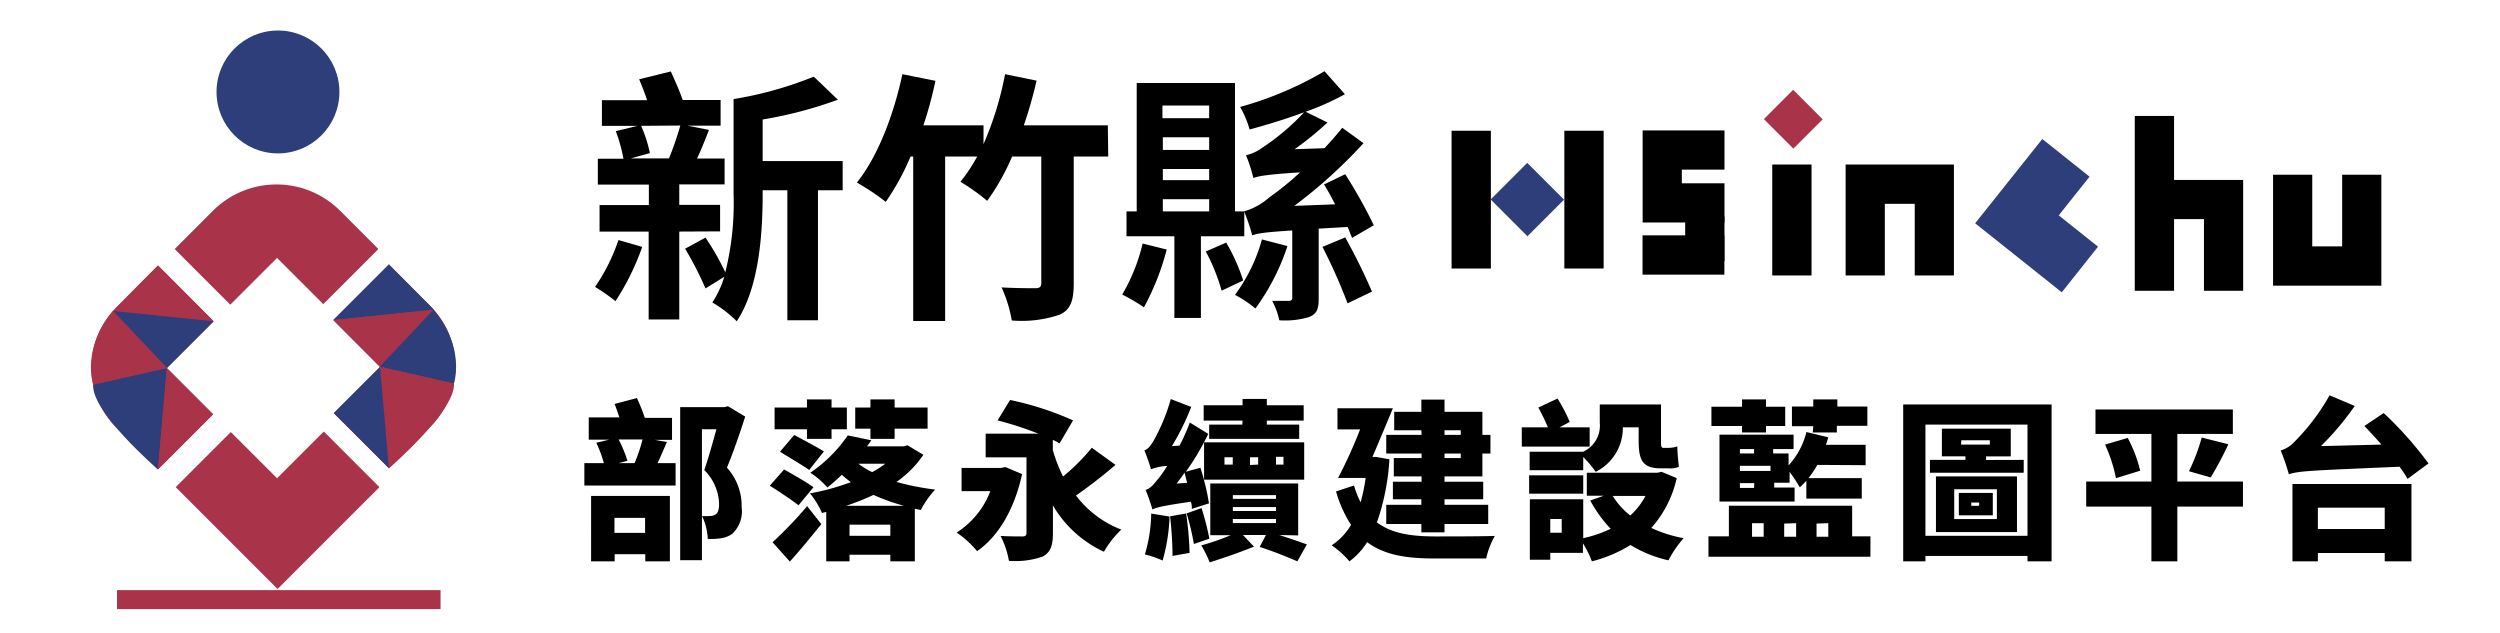 <svg id="圖層_1" data-name="圖層 1" xmlns="http://www.w3.org/2000/svg" width="241" height="61"  viewBox="0 0 238 62">
<defs>
<style>.cls-1{fill:#2d3e7a;}.cls-2{fill:#a93349;}</style>
</defs>
<rect class="cls-1" x="143.64" y="17" width="5.07" height="5.1" transform="translate(28.99 109.09) rotate(-45)"/>
<rect class="cls-2" x="170.2" y="9.63" width="4.06" height="4.09" transform="translate(42.19 125.21) rotate(-45)"/>
<rect x="138.75" y="12.81" width="3.85" height="13.5"/>
<rect x="149.8" y="12.81" width="3.85" height="13.5"/><polygon class="cls-1" points="201.26 17.31 196.63 13.62 190.05 21.88 198.54 28.64 202.09 24.17 198.24 21.1 201.26 17.31"/><circle class="cls-1" cx="23.76" cy="9.01" r="6.02"/><path class="cls-2" d="M17.46,31.48,12,26,7.93,30.11a8.34,8.34,0,0,0,0,11.8L12,46l5.4-5.4-4.53-4.53Z"/><polygon class="cls-2" points="19.14 42.33 13.74 47.73 23.72 57.71 33.7 47.73 28.25 42.28 23.67 46.86 19.14 42.33"/><path class="cls-2" d="M28.2,29.8l5.4-5.4-3.74-3.74a8.82,8.82,0,0,0-12.48,0L13.64,24.4l5.45,5.45,4.58-4.58Z"/><rect class="cls-2" x="7.99" y="57.82" width="31.7" height="1.86"/><polygon class="cls-2" points="12.01 26.03 17.46 31.48 7.59 30.47 12.01 26.03"/><polygon class="cls-1" points="12.88 36.06 17.46 31.48 7.59 30.47 12.88 36.06"/><path class="cls-2" d="M7.59,30.47l5.29,5.59L5.66,37.7S4.46,34.2,7.59,30.47Z"/><path class="cls-1" d="M5.66,37.7C5.44,40.33,12,46,12,46l.87-9.93Z"/><polygon class="cls-2" points="12.88 36.06 17.41 40.59 12.01 45.99 12.88 36.06"/><path class="cls-2" d="M29.18,31.36l5.45-5.45L38.7,30a8.34,8.34,0,0,1,0,11.81l-4.07,4.08-5.4-5.4,4.53-4.53Z"/><polygon class="cls-1" points="34.63 25.91 29.18 31.36 39.04 30.34 34.63 25.91"/><polygon class="cls-2" points="33.76 35.94 29.18 31.36 39.04 30.34 33.76 35.94"/><path class="cls-1" d="M39,30.34l-5.28,5.6L41,37.58S42.17,34.07,39,30.34Z"/><path class="cls-2" d="M41,37.58c.21,2.63-6.35,8.29-6.35,8.29l-.87-9.93Z"/><polygon class="cls-1" points="33.76 35.94 29.23 40.47 34.63 45.87 33.76 35.94"/><path d="M59.45,24.19a24.65,24.65,0,0,1-2.62,5.32,18.14,18.14,0,0,0-2-1.4,18.58,18.58,0,0,0,2.29-4.59Zm3.63-1.5V31.3h-3V22.69H55.27v-2.6H60.1v-2h-5V15.55h2.51a15.85,15.85,0,0,0-.75-2.7L59,12.33h-3.5V9.82h4.43c-.23-.7-.52-1.43-.78-2.05L62.25,7c.39.85.86,1.92,1.17,2.8h3.71v2.51H63.88l2.11.42c-.39,1-.78,2-1.17,2.8h2.7v2.54H63.08v2h4v2.6ZM59.34,12.33A13,13,0,0,1,60.2,15l-1.87.52h3.74a29.17,29.17,0,0,0,1.11-3.22Zm19.75,6.31H76.67V31.38h-3V18.64H71.25V19c0,3.81-.33,9.16-2.54,12.48a11.3,11.3,0,0,0-2.39-1.84,9.84,9.84,0,0,0,1.17-2.52l-1.84,1.14a32.46,32.46,0,0,0-2-3.89l2-1.09a25.42,25.42,0,0,1,1.94,3.4A27.91,27.91,0,0,0,68.4,19V9.71a36.92,36.92,0,0,0,7.86-2.2l2.36,2.26a41.08,41.08,0,0,1-7.37,1.94v4.07h7.84Z"/><path d="M105.11,15.34h-3.38V27.77c0,1.69-.31,2.57-1.37,3.06a11.58,11.58,0,0,1-4.7.57,13.17,13.17,0,0,0-1-3.24c1.35.08,2.85.08,3.29.08s.6-.13.6-.52V15.34H95.69a22.29,22.29,0,0,1-2.44,4.34,19.7,19.7,0,0,0-2.62-1.87,16.8,16.8,0,0,0,1.64-2.47H89.13V31.45H86V15.34h-.26a24.11,24.11,0,0,1-2.43,4.44,22.11,22.11,0,0,0-2.83-1.89c2-2.47,3.6-6.57,4.46-10.62l3.24.65A39,39,0,0,1,87,12.28h5.89v1.84A31.73,31.73,0,0,0,95,7.27l3.09.63a44.19,44.19,0,0,1-1.25,4.38h8.23Z"/><path d="M110.84,24.45a24.83,24.83,0,0,1-2.23,5.66,18.59,18.59,0,0,0-2.13-1.25,18,18,0,0,0,2-5Zm14.89-2.05v6.87c0,1.07-.21,1.48-.93,1.79a8.06,8.06,0,0,1-2.93.32,7,7,0,0,0-.7-1.9c.7,0,1.42,0,1.63,0s.34-.08.34-.31V22.58c-2.75.18-3.45.29-3.92.49a19.25,19.25,0,0,0-.78-2.33v2.41h-4.25v8h-2.6v-8H106.9V20.71h1V8.13h9.63V20.71h.88v0a6.39,6.39,0,0,0,2.49-1.38,27.34,27.34,0,0,0,3-2.44c-3.35.21-4.07.37-4.57.55a15.05,15.05,0,0,0-.72-2.23,4.37,4.37,0,0,0,1.61-.75A22.1,22.1,0,0,0,124.3,11c-1.79.67-3.63,1.22-5.34,1.69a9.27,9.27,0,0,0-.93-2.21,34.57,34.57,0,0,0,8.27-3.5l2,2.25a26,26,0,0,1-3.84,1.72L126.59,12a30.25,30.25,0,0,1-3.22,2.62l2.93-.1c.6-.65,1.2-1.32,1.74-2l2.08,1.51a48.18,48.18,0,0,1-6.78,6.14l4-.15c-.36-.68-.72-1.38-1.09-1.95l2.08-1a48.57,48.57,0,0,1,2.8,5L129,23.31c-.13-.31-.26-.68-.44-1.07ZM110.42,10.34v1.24H115V10.34ZM115,13.45h-4.54v1.24H115Zm-4.54,4.2H115V16.56h-4.54Zm0,3.06H115V19.52h-4.54Zm6.21,3.06a18.5,18.5,0,0,1,1.66,3.71l-2.11,1a19.18,19.18,0,0,0-1.55-3.84Zm6,.34a22.11,22.11,0,0,1-3.14,6.12,11.21,11.21,0,0,0-2-1.34,16.49,16.49,0,0,0,2.64-5.43Zm5.66-.85a58.46,58.46,0,0,1,2.62,5.31l-2.39,1.15a54.82,54.82,0,0,0-2.46-5.53Z"/><rect x="161.64" y="21.22" width="3.85" height="4.35"/><rect x="170.17" y="16.12" width="3.85" height="10.87"/><polygon points="185.38 16.12 184.13 16.12 181.2 16.12 177.36 16.12 177.36 19.97 177.36 26.99 181.2 26.99 181.2 19.97 184.13 19.97 184.13 26.99 187.97 26.99 187.97 16.12 185.38 16.12"/><polygon points="226.01 17.12 226.01 24.14 223.08 24.14 223.08 17.12 219.24 17.12 219.24 24.14 219.24 27.99 223.08 27.99 226.01 27.99 227.26 27.99 229.85 27.99 229.85 17.12 226.01 17.12"/><polygon points="213.72 17.63 212.47 17.63 209.54 17.63 209.54 11.36 205.69 11.36 205.69 17.63 205.69 21.47 205.69 28.49 209.54 28.49 209.54 21.47 212.47 21.47 212.47 28.49 216.31 28.49 216.31 17.63 213.72 17.63"/><polygon points="165.49 16.62 165.49 12.78 157.47 12.78 157.47 16.62 157.47 17.96 157.47 20.97 157.47 21.8 165.49 21.8 165.49 17.96 161.31 17.96 161.31 16.62 165.49 16.62"/><rect x="157.46" y="23.06" width="8.02" height="3.85"/><path d="M61.87,43.31c-.32.72-.62,1.45-.92,2.07h1.77v2.19H53.78V45.38h1.91a11.76,11.76,0,0,0-.74-2l1.26-.3h-2V40.9h3c-.15-.45-.3-.92-.47-1.32L58.93,39a17.74,17.74,0,0,1,.77,1.94h2.67v2.16H60.69Zm-7.43,5.28h7.72V55H59.75V54.3h-3V55H54.44Zm2.29,2.15v1.47h3V50.74Zm.41-7.68A12.37,12.37,0,0,1,58,45.15l-.87.23h1.57a16.22,16.22,0,0,0,.78-2.32Zm12.4-2.24c-.53,1.65-1.2,3.59-1.79,5a5.56,5.56,0,0,1,1.44,3.87,3,3,0,0,1-.94,2.63,2.57,2.57,0,0,1-1.17.43,6.51,6.51,0,0,1-1.21.05,5.69,5.69,0,0,0-.56-2.24,5.37,5.37,0,0,0,.76,0,1.07,1.07,0,0,0,.56-.15c.25-.15.35-.51.35-1.06a4.85,4.85,0,0,0-1.45-3.29c.39-1.12.85-2.77,1.19-4H65.3V54.89H63.17v-15h4.35l.33-.09Z"/><path d="M74.76,49.51c-.62-.5-1.92-1.36-2.81-1.92L73.35,46c.86.48,2.21,1.25,2.88,1.74Zm-2.54,3.62a39.71,39.71,0,0,0,3.39-3.54L77,51.36c-1,1.22-2,2.47-3.09,3.66Zm3.37-11.07H72.42V39.93h3.17v-.8H78v.8H79.5v2.13H78V43H75.59Zm-1.25.56c.84.45,2.21,1.17,2.91,1.61l-1.44,1.82c-.63-.45-2-1.25-2.86-1.79ZM87,44.56a10.26,10.26,0,0,1-2.64,2.66,26.21,26.21,0,0,0,3.79.75,8.93,8.93,0,0,0-1.4,2l-.59-.12V55H83.76v-.65h-4V55H77.48V50.16l-.42.1a8.3,8.3,0,0,0-1.17-1.92,22.63,22.63,0,0,0,4-1.1,10.22,10.22,0,0,1-.88-.72c-.45.43-.92.85-1.42,1.25a7.67,7.67,0,0,0-1.67-1.45,14,14,0,0,0,3.67-3.66l2.31.48c-.13.2-.29.39-.42.59h3.59l.37-.1Zm-1.89,5a19.41,19.41,0,0,1-3-1.07,23.54,23.54,0,0,1-2.69,1.07ZM83.76,52.5V51.41h-4V52.5ZM81.81,42H80.32V39.93h1.49v-.8h2.37v.8h3.23V42H84.18V43H81.81Zm-1.17,3.44a7.45,7.45,0,0,0,1.34.82,10,10,0,0,0,1.28-.82Z"/><path d="M96.67,46.45C95.9,50,94.26,52.63,92.26,54a9.83,9.83,0,0,0-2-1.82,8.34,8.34,0,0,0,3.3-4.06H90.74V45.85h3.87l.42-.09Zm9.15-.9a46.5,46.5,0,0,1-3.87,3,10.1,10.1,0,0,0,4.44,3.34,9.55,9.55,0,0,0-1.7,2.17,11.23,11.23,0,0,1-5-4.54v2.72c0,1.24-.25,1.89-1,2.29a8.06,8.06,0,0,1-3.31.42,8.47,8.47,0,0,0-.82-2.44c.76.05,1.84.05,2.14.05s.4-.1.4-.37V44.81h-4V42.49h5.17a34.72,34.72,0,0,0-4-1.3l1.22-2a29.78,29.78,0,0,1,6.17,2l-1.32,2.26a4.46,4.46,0,0,0-.66-.35v1a15.73,15.73,0,0,0,1,2.59,19.76,19.76,0,0,0,2.82-2.82Z"/><path d="M113.3,49.86c0-.2,0-.44-.1-.7-2.78.4-3.38.56-3.76.76a17.93,17.93,0,0,0-.67-1.92c.43-.11.77-.5,1.27-1.13a11.72,11.72,0,0,0,.85-1.22,5.23,5.23,0,0,0-1.59.33,17.41,17.41,0,0,0-.65-1.85c.32-.1.59-.42.89-.92a18.59,18.59,0,0,0,1.7-4.11l2,.77a24,24,0,0,1-1.89,3.84l.75-.05c.37-.72.73-1.5,1-2.26l1.81,1.11a25.06,25.06,0,0,1-2.19,3.71l1.42-.39a23.51,23.51,0,0,1,.84,3.49Zm-2.18.75a18,18,0,0,1-.68,4.31,10.48,10.48,0,0,0-1.74-.6,14.59,14.59,0,0,0,.62-4Zm1.62-.3a32.4,32.4,0,0,1,.34,3.86l-1.67.3a36.17,36.17,0,0,0-.24-3.88Zm.1-3c-.08-.33-.16-.65-.25-1-.25.37-.51.72-.78,1.07Zm1.41,2.47a26,26,0,0,1,.77,3l-1.52.52a23.62,23.62,0,0,0-.71-3Zm7.62,2.64c1,.32,2,.67,2.7.92L123.64,55c-.9-.39-2.39-1-3.69-1.41l.61-1.17h-2.25l1.08,1.14c-1.35.55-3.07,1.14-4.34,1.54a11.58,11.58,0,0,0-.82-1.66,25.07,25.07,0,0,0,2.88-1h-2V47.37h8.61v5.09Zm-3.6-11.21h-3.81v-1.5h3.81v-.62h2.38v.62h3.61v1.5h-3.61v.39h3.17V43H115v-1.4h3.25Zm-3.77,2.13h9.81V47H114.5Zm2,2.18h.81V44.8h-.81Zm.82,3.36h4.23v-.37h-4.23Zm0,1.19h4.23v-.39h-4.23Zm0,1.18h4.23v-.4h-4.23Zm2.48-5.73V44.8H119v.76Zm2.48-.76h-.73v.76h.73Z"/><path d="M132.66,45a22.78,22.78,0,0,1-1.22,6.18c1.48,1.13,3.43,1.37,5.7,1.38,1.12,0,4.51,0,5.85-.05a7.93,7.93,0,0,0-.85,2.21h-5.06c-2.7,0-4.9-.32-6.6-1.6A6.84,6.84,0,0,1,128.74,55,8.68,8.68,0,0,0,127,53.43a6.07,6.07,0,0,0,1.9-2,12.08,12.08,0,0,1-1.47-3.28l1.76-.58a8.62,8.62,0,0,0,.65,1.64,17.78,17.78,0,0,0,.49-2.38h-2.7c.67-1.28,1.48-3,2.16-4.76h-2.22V40H133c-.62,1.52-1.36,3.26-2,4.77l.33,0Zm3.13-2.84h-2.66V40.35h2.66v-1.2h2.27v1.2h3.71v2.26h.79v1.83h-.79v2.24h-3.71v.52h3.79v1.72h-3.79v.54h4.28v1.88h-4.28v.82h-2.27v-.82h-3.44V49.46h3.44v-.54H133V47.2h2.81v-.52h-2.72v-1.8h2.72v-.44h-3.46V42.61h3.46Zm2.27,0v.45h1.59v-.45Zm1.59,2.28h-1.59v.44h1.59Z"/><path d="M152.28,43.76h-6.65V41.87h2.56a20.38,20.38,0,0,0-.94-1.94l1.88-.88a15.9,15.9,0,0,1,1.2,2.29l-1,.53h2.95Zm-.68.52a2.81,2.81,0,0,0,1.67-2.86V39.63h6v3.54c0,.49,0,.71.22.71H160a2.74,2.74,0,0,0,.87-.14c0,.6.09,1.44.15,2a2.2,2.2,0,0,1-1,.15h-.75c-1.84,0-2.19-.83-2.19-2.74V41.87h-1.55a4.79,4.79,0,0,1-2.66,4.36,10.32,10.32,0,0,0-1.22-1.45v1.29h-5.25V44.26h5.25Zm.05,4.09h-5.3v-1.8h5.3Zm9.16-1.52a10.94,10.94,0,0,1-2.49,4.88,13.09,13.09,0,0,0,3.17,1A10.52,10.52,0,0,0,160,54.9a12.09,12.09,0,0,1-3.72-1.5A13.51,13.51,0,0,1,152.5,55a10,10,0,0,0-.88-1.77v.94h-3.2v.67h-2V48.92h5.23v3.81a12,12,0,0,0,2.69-.92,12.63,12.63,0,0,1-2-2.77l1.33-.47H152V46.32h6.91l.42-.09Zm-11.27,4h-1.12V52.2h1.12Zm5-2.26a7.27,7.27,0,0,0,1.72,1.92,7,7,0,0,0,1.49-1.92Z"/><path d="M179.79,52.55v2H163.92v-2h2v-3H178v3ZM167.21,41.74h-3V39.85h3v-.72h2.35v.72h1.88v1.89h-1.88v.63h-2.35Zm7.38,3.81a10.15,10.15,0,0,1-.87,1.3h5.22v2h-5.43V47.1a7.86,7.86,0,0,1-.64.65,17.19,17.19,0,0,0-1-1.52V47.3h-1.51v.47h2v1.37H165V42.59h7.26V44h-2v.43h1.51v1.17a7.5,7.5,0,0,0,1.75-3.27l2.14.52c-.07.25-.15.48-.23.73h3.89v2ZM167,44v.43h1.39V44Zm3,1.64h-3v.5h3Zm-1.59,1.7H167v.47h1.39Zm-.22,5.25h1.14V51.26h-1.14Zm3.15-1.29v1.29h1.17V51.26Zm2.85-9.54h-2.09V39.83h2.09v-.7h2.36v.7h2.94v1.89H176.5v.65h-2.36Zm.32,9.54v1.29h1.15V51.26Z"/><path d="M197.54,39.63V55h-2.36v-.53h-10V55H183V39.63ZM195.18,52.5V41.6h-10V52.5Zm-.37-7.44v1.26h-9.19V45.06h3.48v-.35h-2.31V42h6.75v2.72h-2.42v.35Zm-8.6,1.62h7.94v5.45h-7.94ZM188,50.86h4.18V47.94H188Zm.45-2.56h3.33v2.19h-3.33Zm.22-4.74h2.82v-.42H188.7Zm1,6h.77v-.32h-.77Z"/><path d="M216.29,49.64h-6.43V55h-2.54V49.64h-6.39V47.18h6.39V42.52h-5.48v-2.4H215.3v2.4h-5.44v4.66h6.43ZM205,42.91a13.34,13.34,0,0,1,1.22,3.21l-2.37.73a15.25,15.25,0,0,0-1.07-3.29Zm6,3.26a18.89,18.89,0,0,0,1.25-3.3l2.61.66a34.16,34.16,0,0,1-1.73,3.25Z"/><path d="M232.42,46.92a11.07,11.07,0,0,0-.79-1.19c-8.52.37-9.84.4-10.84.74a22.48,22.48,0,0,0-.8-2.33,3.11,3.11,0,0,0,1.42-.93,21.09,21.09,0,0,0,3.37-4.48l2.46,1.05a27.76,27.76,0,0,1-3.31,3.93l5.93-.15c-.57-.65-1.14-1.27-1.67-1.82l1.89-1.27a35.85,35.85,0,0,1,4.39,4.94Zm-11.28.5H232.8V55h-2.62v-.82h-6.55V55h-2.49Zm2.49,2.32v2.09h6.55V49.74Z"/>
</svg>